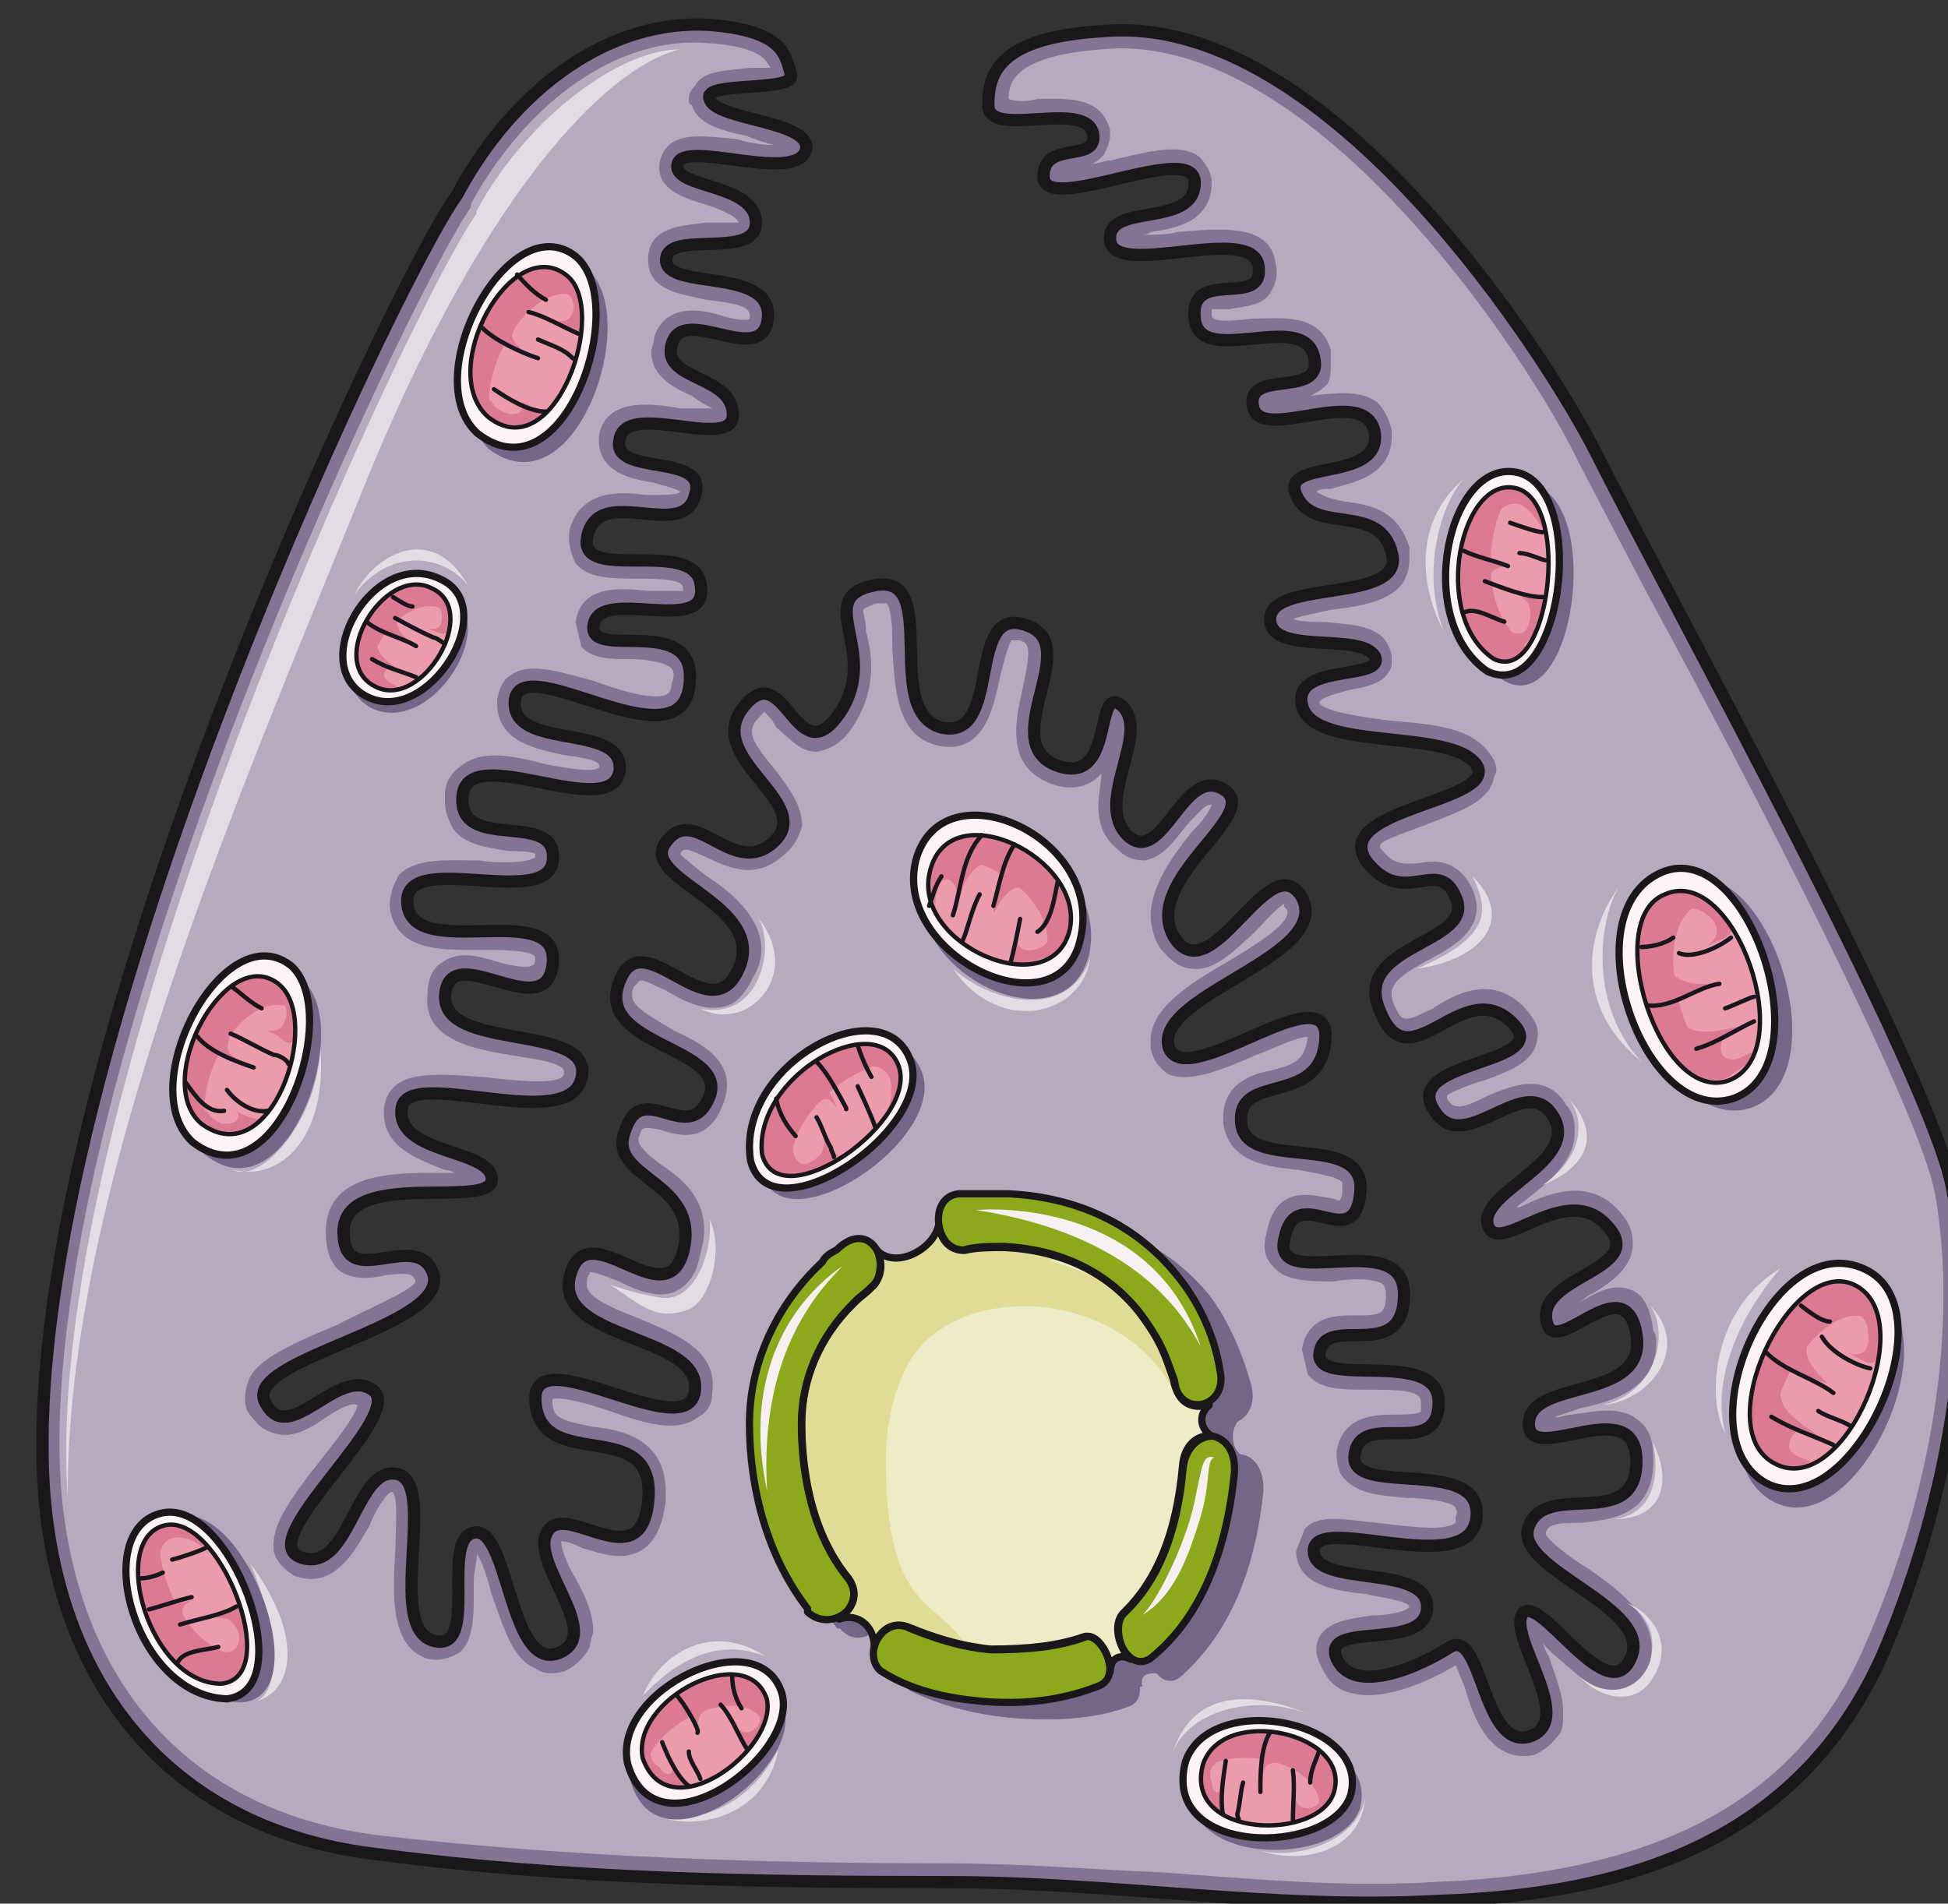 <svg xmlns="http://www.w3.org/2000/svg" version="1.0" viewBox="0 0 215.811 210.935"><rect x="0" y="0" width="215.811" height="210.935" fill="#333333" stroke="none"/><defs><clipPath clipPathUnits="userSpaceOnUse" id="a"><path d="M3.198 1.2h215.55v211.07H3.197z"/></clipPath></defs><path clip-path="url(#a)" d="M163.54 84.709c2.56 4.117-16.11 4.797-12.232 10.633 4.198 5.477 8.035-.72 9.954 4.118 2.279 5.117-11.873 5.117-8.355 12.672 3.238 7.875 9.035-4.117 14.472 1.04 5.156 4.797-11.873 4.117-8.675 9.594 3.238 5.836 9.994-4.118 13.192.68 3.558 5.156-8.355 8.594-7.076 12.352 1.28 3.438 8.675-5.157 13.192 0 4.517 4.797-7.395 5.476-6.756 10.313.64 5.117 8.675-6.196 9.994 1.68 1.28 7.555-11.913 4.837-11.913 9.953 0 4.797 11.913-3.757 11.913 4.118 0 7.915-9.994 2.079-11.913 7.196-1.958 4.837 14.152 8.954 11.234 14.75-2.559 5.517-9.954-7.195-11.873-5.116-1.96 2.398 6.116 11.992.64 13.711-5.157 1.36-5.157-11.992-8.715-9.954-3.198 2.08-10.594 5.477-12.553 1.36-1.919-4.438 9.994-.68 9.994-5.797 0-4.837-12.552-2.079-12.552-6.196 0-4.437 17.39 3.438 18.029-3.758.64-6.876-14.152-2.079-13.512-6.876.64-5.157 9.314.68 9.314-5.836 0-6.156-13.831-1.36-13.192-5.477.64-4.477 9.355 1.36 9.355-6.516 0-7.555-14.831 0-13.232-6.196 1.319-6.516 7.755 2.079 8.395-5.117.64-6.876-12.553-2.079-13.192-7.555-.64-5.837 8.674-1.72 9.314-9.275.64-7.875-15.75 6.196-17.39.68-1.279-5.797 18.03-9.914 14.832-16.43-3.558-6.197-9.994 10.633-14.152 4.437-3.877-6.516 9.954-13.712 5.437-16.47-4.477-2.718-6.756 8.595-10.594 5.157-3.877-3.758 2.559-11.313-.64-14.391-3.237-2.759-.639 9.234-7.435 6.516-6.436-2.759 3.238-13.392-3.198-15.471-6.756-2.399-2.558 12.712-9.314 11.353-6.796-1.719 0-17.15-7.436-15.79-7.075 1.359.64 7.195-3.837 14.071-4.837 7.196-6.117-6.196-10.634-.68-4.837 5.797 8.035 10.634 3.238 15.071-4.517 4.118-8.715-4.437-11.913 0-3.238 4.118 11.273 6.876 8.035 14.072-3.198 7.196-10.633-5.477-13.192 1.36-2.878 7.195 11.913 7.195 9.994 12.711-2.278 5.837-7.435-2.078-9.354 3.758-2.239 5.477 8.355 5.477 6.436 13.392-1.919 7.555-10.633-4.477-12.552 2.718-1.92 7.236 14.471 6.516 13.831 12.713-.64 6.516-18.349-6.197-17.669 1.359.64 7.915 13.192 1.399 12.512 10.633-.64 9.275-9.314 0-11.233 3.798-1.959 3.398 6.436 11.313 1.28 13.352-5.477 2.079-5.477-14.071-9.355-13.352-3.837.68.68 13.352-4.477 11.993-5.477-1.36.64-17.83-4.198-18.509-4.517-.72-5.156 11.313-10.633 9.234-5.117-2.038 11.913-15.75 8.075-18.508-3.878-2.759-9.354 6.516-11.913 1.359-2.598-4.797 19.948-8.235 18.669-14.072-1.64-5.476-9.994 2.08-9.994-4.797 0-7.195 16.43-2.398 16.43-5.836 0-3.398-10.634-2.719-9.994-7.875.64-4.797 18.669 3.078 19.948-3.438 1.32-6.157-15.75-2.719-15.11-9.235.639-6.196 11.272 3.758 11.912-3.438.64-7.195-15.47 0-16.11-6.516-.64-6.196 15.47.68 16.11-4.797.64-5.836-10.634-.72-9.994-7.235.64-6.157 16.43 3.118 17.39-2.719.639-5.516-12.233-2.078-11.594-7.915.96-5.477 18.03 7.236 19.309-1.36 1.279-8.554-11.273-2.757-10.594-6.875.64-4.437 12.872 1.4 11.873-4.437-.64-5.477-13.832 0-12.552-5.477 1.319-5.836 10.633.68 11.912-4.477 1.64-4.797-9.314-2.039-8.355-6.157.64-4.477 12.553 1.36 12.553-2.758 0-4.477-8.035-3.758-6.756-7.875 1.28-4.477 9.954 2.718 10.633-2.758.64-5.837-11.273-3.079-11.273-6.516 0-3.438 9.954 0 9.954-4.118 0-4.477-9.314-3.758-8.674-6.516.64-2.758 12.552 2.039 14.15-1.36 1.28-3.437-9.953-3.437-10.593-5.836-.999-2.078 9.635-.68 8.995-2.758-.64-2.039-.64-4.797-8.995-5.477-10.953-.68-21.587 6.836-28.023 18.869-6.756 9.234-49.25 98.42-45.692 144.073 1.919 22.986 15.75 37.377 37.018 39.775 20.907 2.759 42.134 3.079 63.081 3.079 18.35 0 36.019 3.078 54.367 2.078 20.268-.68 39.896-6.196 49.25-27.463 6.437-15.07 10.594-34.3 7.716-51.089-1.919-12.353-31.86-66.56-39.576-81.99-4.837-9.595-29.302-48.73-54.407-46.652-11.913.68-12.872 4.797-12.872 8.235 0 3.758 10.633-.68 11.593 3.078.64 3.438-5.477.68-5.477 4.797 0 4.477 16.75-4.117 16.75.68 0 5.157-9.994 2.079-9.355 6.516.68 4.117 15.79-2.039 16.43 2.758.64 4.797-7.715 0-7.075 5.837.64 5.476 11.913-1.04 13.192 4.117 1.279 4.797-7.396 1.36-6.756 5.477.64 4.477 12.552-2.719 13.512 3.078.64 5.517-10.634 2.758-8.675 6.876 1.919 4.477 9.314.68 10.594 6.516 1.319 5.476-13.512 2.758-13.512 7.195 0 4.118 9.994 1.4 11.593 4.118 1.279 2.758-9.315.68-8.035 5.517 1.279 5.117 16.39 2.398 19.308 6.516z" fill="#b6abbe" fill-rule="evenodd"/><path clip-path="url(#a)" d="M208.594 183.129c6.436-15.07 10.593-34.3 7.715-51.089-1.919-12.353-31.86-66.56-39.576-81.99-4.837-9.595-29.302-48.73-54.407-46.652-11.913.68-12.872 4.797-12.872 8.235 0 3.758 10.633-.68 11.593 3.078.64 3.438-5.477.68-5.477 4.797 0 4.477 16.75-4.117 16.75.68 0 5.157-9.994 2.079-9.355 6.516.68 4.117 15.79-2.039 16.43 2.758.64 4.797-7.715 0-7.075 5.837.64 5.476 11.913-1.04 13.192 4.117 1.279 4.797-7.396 1.36-6.756 5.477.64 4.477 12.552-2.719 13.512 3.078.64 5.517-10.634 2.758-8.675 6.876 1.919 4.477 9.314.68 10.594 6.516 1.319 5.476-13.512 2.758-13.512 7.195 0 4.118 9.994 1.4 11.593 4.118 1.279 2.758-9.315.68-8.035 5.517 1.279 5.117 16.39 2.398 19.308 6.516 2.558 4.117-16.11 4.797-12.233 10.633 4.198 5.477 8.035-.72 9.954 4.118 2.279 5.117-11.873 5.117-8.355 12.672 3.238 7.875 9.035-4.117 14.472 1.04 5.156 4.797-11.873 4.117-8.675 9.594 3.238 5.836 9.994-4.118 13.192.68 3.558 5.156-8.355 8.594-7.076 12.352 1.28 3.438 8.675-5.157 13.192 0 4.517 4.797-7.395 5.476-6.756 10.313.64 5.117 8.675-6.196 9.994 1.68 1.28 7.555-11.913 4.837-11.913 9.953 0 4.797 11.913-3.757 11.913 4.118 0 7.915-9.994 2.079-11.913 7.196-1.958 4.837 14.152 8.954 11.234 14.75-2.559 5.517-9.954-7.195-11.873-5.116-1.96 2.398 6.116 11.992.64 13.711-5.157 1.36-5.157-11.992-8.715-9.954-3.198 2.08-10.594 5.477-12.553 1.36-1.919-4.438 9.994-.68 9.994-5.797 0-4.837-12.552-2.079-12.552-6.196 0-4.437 17.39 3.438 18.029-3.758.64-6.876-14.152-2.079-13.512-6.876.64-5.157 9.314.68 9.314-5.836 0-6.156-13.831-1.36-13.192-5.477.64-4.477 9.355 1.36 9.355-6.516 0-7.555-14.831 0-13.232-6.196 1.319-6.516 7.755 2.079 8.395-5.117.64-6.876-12.553-2.079-13.192-7.555-.64-5.837 8.674-1.72 9.314-9.275.64-7.875-15.75 6.196-17.39.68-1.279-5.797 18.03-9.914 14.832-16.43-3.558-6.197-9.994 10.633-14.152 4.437-3.877-6.516 9.954-13.712 5.437-16.47-4.477-2.718-6.756 8.595-10.594 5.157-3.877-3.758 2.559-11.313-.64-14.391-3.237-2.759-.639 9.234-7.435 6.516-6.436-2.759 3.238-13.392-3.198-15.471-6.756-2.399-2.558 12.712-9.314 11.353-6.796-1.719 0-17.15-7.436-15.79-7.075 1.359.64 7.195-3.837 14.071-4.837 7.196-6.117-6.196-10.634-.68-4.837 5.797 8.035 10.634 3.238 15.071-4.517 4.118-8.715-4.437-11.913 0-3.238 4.118 11.273 6.876 8.035 14.072-3.198 7.196-10.633-5.477-13.192 1.36-2.878 7.195 11.913 7.195 9.994 12.711-2.278 5.837-7.435-2.078-9.354 3.758-2.239 5.477 8.355 5.477 6.436 13.392-1.919 7.555-10.633-4.477-12.552 2.718-1.92 7.236 14.471 6.516 13.831 12.713-.64 6.516-18.349-6.197-17.669 1.359.64 7.915 13.192 1.399 12.512 10.633-.64 9.275-9.314 0-11.233 3.798-1.959 3.398 6.436 11.313 1.28 13.352-5.477 2.079-5.477-14.071-9.355-13.352-3.837.68.68 13.352-4.477 11.993-5.477-1.36.64-17.83-4.198-18.509-4.517-.72-5.156 11.313-10.633 9.234-5.117-2.038 11.913-15.75 8.075-18.508-3.878-2.759-9.354 6.516-11.913 1.359-2.598-4.797 19.948-8.235 18.669-14.072-1.64-5.476-9.994 2.08-9.994-4.797 0-7.195 16.43-2.398 16.43-5.836 0-3.398-10.634-2.719-9.994-7.875.64-4.797 18.669 3.078 19.948-3.438 1.32-6.157-15.75-2.719-15.11-9.235.639-6.196 11.272 3.758 11.912-3.438.64-7.195-15.47 0-16.11-6.516-.64-6.196 15.47.68 16.11-4.797.64-5.836-10.634-.72-9.994-7.235.64-6.157 16.43 3.118 17.39-2.719.639-5.516-12.233-2.078-11.594-7.915.96-5.477 18.03 7.236 19.309-1.36 1.279-8.554-11.273-2.757-10.594-6.875.64-4.437 12.872 1.4 11.873-4.437-.64-5.477-13.832 0-12.552-5.477 1.319-5.836 10.633.68 11.912-4.477 1.64-4.797-9.314-2.039-8.355-6.157.64-4.477 12.553 1.36 12.553-2.758 0-4.477-8.035-3.758-6.756-7.875 1.28-4.477 9.954 2.718 10.633-2.758.64-5.837-11.273-3.079-11.273-6.516 0-3.438 9.954 0 9.954-4.118 0-4.477-9.314-3.758-8.674-6.516.64-2.758 12.552 2.039 14.15-1.36 1.28-3.437-9.953-3.437-10.593-5.836-.999-2.078 9.635-.68 8.995-2.758-.64-2.039-.64-4.797-8.995-5.477-10.953-.68-21.587 6.836-28.023 18.869-6.756 9.234-49.25 98.42-45.692 144.073 1.919 22.986 15.75 37.377 37.018 39.775 20.907 2.759 42.134 3.079 63.081 3.079 18.35 0 36.019 3.078 54.367 2.078 20.268-.68 39.896-6.196 49.25-27.463zm-49.25 25.385c-10.274.68-20.588-.32-30.582-1.04-7.715-.32-15.75-1-23.786-1-20.307 0-41.854-.679-62.762-3.077-20.587-2.439-33.46-16.15-35.418-38.097C3.278 120.727 45.412 32.54 52.168 22.946v-.36c6.436-11.633 16.43-18.508 26.065-17.829 5.156.36 6.436 1.4 7.115 2.758H83.07c-3.198.36-5.157.36-6.117 2.04-.32.359-.64.719-.64 1.398 0 .32 0 .68.32.68.64 2.039 2.919 2.758 6.117 3.438.64.32 1.919.68 2.918 1-1.32 0-2.918-.32-4.197-.68-3.878-.32-7.396-1-8.355 2.398-.64 3.118 2.558 4.118 4.797 4.797 1.319.36 3.877 1.4 3.877 2.08h-3.557c-2.559.359-6.437.359-6.437 4.117 0 3.437 3.558 3.757 6.437 4.437 3.238.36 4.837.72 4.837 1.719v.36c-.32.36-2.239 0-3.198-.36-2.279-.68-6.117-1.36-7.396 2.398 0 .72-.32 1.04-.32 1.72 0 2.758 2.879 4.117 4.478 4.796.959.72 1.599 1.04 2.278 1.4h-3.558c-3.558-.68-8.355-1.04-8.994 3.078-.32 4.117 3.837 4.797 6.116 5.157.96.32 2.559.68 2.878.999-.32.36-1.599.36-3.877.36-2.559-.36-7.076-.68-8.355 3.757-.32 1.72.32 3.119.64 3.798 1.279 1.72 4.197 1.72 7.075 1.72 1.64 0 4.837 0 4.837.999v.36h-3.878c-3.198-.36-7.395-.68-8.035 3.437l.64 2.759c1.32 1.359 3.238 1.359 5.477 1.359 1.599 0 3.877.32 4.517 1.04.32.319.32.999 0 1.678 0 .72-.32 1.04-.32 1.04-1.28 1.039-5.477-.32-8.355-1.36-3.877-1.04-7.116-2.078-9.034-.68-.64.32-1.28 1-1.6 2.719-.32 4.837 4.518 5.517 7.396 6.196 2.559.32 4.198.68 3.878 1.36-.64.68-3.878 0-5.797-.32-3.877-1.04-7.395-1.72-9.674.32-.96.68-1.599 1.718-1.599 3.078v.72c0 .999.32 2.038.96 3.077 1.279 1.72 3.877 2.04 6.116 2.399.64 0 2.558 0 2.918.32v.36c-.68.679-4.517.679-6.116.36-3.558 0-7.116-.36-9.035 1.678-.32.72-.96 1.72-.96 3.438.64 5.157 6.117 4.797 10.315 4.797 1.918 0 5.116 0 5.796.72v.32c0 .68-.36.68-.36.68-.32.359-2.558 0-3.518-.32-2.238-.68-4.517-1.4-6.436 0-.64.32-1.599 1.359-1.599 3.437-.64 5.117 5.117 6.157 9.315 6.836 1.918.36 5.476.68 5.796 1.72v.359c-.32 1.36-5.796.68-8.994.32-5.157-.32-10.314-1-10.954 3.438v.68c0 3.797 4.198 5.156 6.756 6.195.64 0 .96.32 1.28.32h-2.24c-4.836 0-12.232 0-12.232 6.516 0 1.72.32 3.118 1.28 4.118 1.598 1.399 3.877 1.04 5.476.68 2.878-.32 2.878 0 3.198.719-.32 1-6.116 3.398-8.675 4.797-5.796 2.399-9.314 4.118-9.954 6.516-.36 1-.36 2.399 0 3.078.96 1.36 1.6 2.039 2.879 2.399 1.918.68 3.877-.36 5.796-1.72 1.6-1.039 2.878-1.718 3.518-1.358-.32 1.359-2.558 4.117-4.157 6.156-3.239 4.117-5.157 6.876-5.157 9.274v.68c.32 1.359 1.279 2.079 2.238 2.758 4.518 1.72 6.756-2.758 8.395-5.516.64-1.68 1.919-3.758 2.559-3.758.64.68.32 4.117.32 6.196-.32 5.117-.64 10.953 3.557 12.313 1.6.36 2.879-.32 3.518-.68 1.6-1.36 1.6-4.117 1.6-6.836v-1.04c0-1.039.359-2.398.359-3.077.64 1 1.28 3.078 1.599 4.437 1.28 3.438 2.239 7.196 4.837 8.235.96.68 1.919.68 3.198.36 1.6-.68 2.559-2.079 2.878-2.759 0-.68.36-1.359.36-1.719 0-2.038-1-4.117-1.959-5.836-.64-1-1.599-3.078-1.599-4.118.64 0 1.6.36 2.239.72 2.279.68 4.837 1.679 7.076 0 1.319-1.04 1.958-2.758 2.278-5.157v-1.04c0-5.836-4.837-6.875-8.035-7.195-3.558-.68-4.517-1.04-4.517-2.758v-.32c.96-.36 4.517.68 6.436 1.36 3.838 1.358 7.396 2.398 9.634.679.64-.32 1.64-1.04 1.64-2.759.639-4.797-4.198-6.516-8.076-8.195-4.477-1.719-6.116-2.758-5.796-4.117 0-.72.32-.72.32-1.04.679 0 2.278.68 3.237 1.04 1.92 1 4.518 2.039 6.437 1 1.279-.68 2.238-2.04 2.558-4.118 1.639-5.477-1.919-8.235-4.477-9.914-2.279-1.72-2.599-2.439-2.279-3.118.32-1 .32-1 2.279-.68 1.919.68 5.476 1.72 7.075-3.078 1.6-4.477-2.598-6.516-5.476-7.875-4.198-2.439-5.157-3.118-4.518-4.837.32-.32.64-.68.64-.68.32-.32 1.959.68 2.918 1.04 2.239 1.359 4.478 2.398 6.756 1.718 1.28-.36 2.239-1.719 2.878-3.078.64-1.039.96-2.078.96-3.118 0-3.758-3.518-6.516-6.116-8.235-.96-.68-2.559-2.039-2.879-2.398.32-.68.64-.68 2.879.36 2.278 1.039 5.476 2.758 8.714-.36.96-.68 1.6-2.04 1.92-3.078 0-2.399-1.6-4.438-3.199-6.517-2.598-3.078-2.918-4.117-1.639-5.476.32-.36.64-.68.64-.68.36.32 1 1 1.319 1.72 1.28.999 2.558 2.718 4.477 2.718 1.64-.32 2.918-1 4.198-3.079 2.558-4.117 1.918-7.875 1.279-10.273 0-1.04-.32-2.08-.32-2.399 0 0 .32-.36 1.6-.72h.998c.64.72.64 3.438.64 5.157.32 4.118.32 9.595 5.117 10.634 5.157 1.04 6.116-4.437 6.796-7.555.32-1.36.96-3.758 1.28-4.118h.959c.959.36 1.279.72.32 5.157-.64 3.078-2.24 8.595 2.878 10.633 1.639.68 3.238.68 4.517 0 .64-.36.96-.68 1.28-1.039 0 1.04-.32 2.399-.32 3.438 0 1.719.32 3.438 1.958 4.797.96 1.04 1.919 1.4 3.198 1.4 1.919-.36 3.238-2.08 4.517-3.798 1.92-2.04 2.239-2.399 2.879-2.399-.32 1.04-1.28 2.079-2.239 3.078-1.919 2.399-4.517 5.837-4.517 9.274 0 1.04.32 2.399.96 3.438 1.318 1.72 2.598 2.399 3.557 2.399 2.558.36 4.837-2.079 7.076-4.118.96-1.039 2.558-2.758 3.198-3.078v.32c.36.36.36.36.36.68 0 1.399-3.878 3.797-6.796 5.516-4.158 2.399-8.355 5.117-8.355 8.555v1.04c.32 1.359.96 2.078 1.919 2.758 2.278 1 5.796-.36 9.674-2.079 1.919-.68 4.517-2.039 5.796-2.039-.32 2.719-1.599 3.079-4.197 3.758-1.92.36-5.157 1.36-5.157 5.157v.68c.68 4.477 5.157 4.797 8.395 5.156 1.599.32 4.157.68 4.797 1.36v1.039c0 .68-.32 1-.32 1s-.96-.32-1.28-.32c-1.918-.36-5.796-1.36-6.755 3.757-.64 2.079 0 3.118.64 3.798 1.279 1.719 4.197 1.719 6.755 1.719 1.96-.36 4.518-.36 5.477.32 0 0 .32.36.32 1.04 0 2.398-.64 2.398-3.518 2.398-1.959 0-5.157 0-5.796 3.757l.64 2.759c1.278 1.719 3.837 1.719 6.755 1.719 3.198 0 5.797 0 5.797 1.359v1.04c-.32.359-1.92.359-2.919.359-1.918 0-5.796 0-6.436 4.118 0 1.359.32 2.398.64 2.718 1.639 2.079 4.197 2.079 7.116 2.398 1.918 0 4.797.36 5.436 1.04 0 .36.32.36 0 1.04v.679c-1.279 1.04-5.756.32-8.674 0-3.878-.36-6.437-1.04-8.036.68l-.959 2.398c0 3.758 4.157 4.477 7.715 4.797 1.28.36 4.518.68 4.837 1.4-.32.679-2.918.999-4.197.999-2.559.36-4.837.68-5.797 2.398-.32.72-.64 1.719.32 3.438.64 1.36 1.6 2.399 3.238 2.758 3.838 1.04 9.315-1.719 11.553-3.078.32.68.68 1.68 1 2.399.96 3.398 2.878 8.555 7.715 7.515 1.599-.68 2.239-1.679 2.878-2.398.32-.68.32-1.36.32-2.399 0-2.039-.96-4.117-1.599-6.156-.32-.36-.32-.68-.64-1.36.32.32.64.68.96 1 2.558 2.079 4.837 4.797 7.715 4.118.64 0 1.959-.68 2.918-2.399 1.92-4.797-2.598-8.235-6.436-10.953-1.279-.72-5.157-3.438-4.837-4.118.32-1.04 1.919-1.04 3.878-1.04 3.198-.359 8.035-.679 8.035-6.875 0-2.039-.32-3.438-1.599-4.437-1.959-1.72-4.837-1.04-7.436-.68-.64 0-1.279.32-1.918.32.64-.32 1.918-.68 2.918-1.04 3.198-.68 8.355-2.038 8.355-7.195 0-.32 0-1.04-.32-1.36-.32-2.398-.96-3.797-2.279-4.477-2.238-1-4.157.36-6.076 1.4.64-.36 1.28-1.04 1.6-1.04 2.238-1.36 4.157-2.758 4.476-5.157v-.32c0-1.399-.32-2.398-1.599-3.797-3.518-3.758-8.035-1.72-10.913-.32h-.36c.36-.36 1-.72 1.32-1.04 2.238-1.718 5.116-4.117 5.116-7.195 0-1.04 0-2.079-.96-3.118-2.238-3.758-6.115-2.039-8.674-1-3.238 1.72-3.878 1.36-4.517.32v-.32c.32-.36 2.918-1.399 4.197-1.719 2.879-1.039 5.477-2.078 5.797-4.477.32-1.359-.32-2.398-1.6-3.758-3.557-3.437-7.435-1.359-9.993.32-.96.36-2.559 1.4-3.198 1.04-.36 0-.68-.68-1-1.36-.96-2.078 0-3.078 3.878-5.156 2.558-1.36 6.436-3.438 4.837-7.556-1.639-3.758-4.517-3.398-6.116-3.078-1.6 0-2.599.36-4.198-1.719v-.32c.32-.68 3.878-1.719 5.477-2.398 3.558-1.4 6.436-2.399 7.076-4.837 0-.32.32-.68.32-1 0-.68-.32-1.399-.64-1.719-1.919-3.078-6.436-3.438-10.953-3.797-2.559-.32-7.716-1-8.036-2.04.32-.679 2.24-1.039 3.238-1.358 1.92-.36 3.838-.72 4.478-2.08.32-.319.32-.679.32-1.358 0-.36 0-.68-.32-1.36-.96-2.438-4.158-2.438-7.076-2.758-.96 0-2.878 0-3.518-.36.96-.32 2.878-.68 4.158-.999 3.557-.36 6.756-1.04 8.075-3.118.32-.68.64-1.36.64-2.399v-1.359c-1.32-4.477-4.838-4.797-7.436-5.157-1.6-.32-2.239-.68-2.878-1.039.32-.32.959-.32 1.599-.32 2.278-.68 6.756-1.359 6.756-5.836v-.68c-.32-1.36-.96-2.398-1.6-3.078-1.918-1.4-4.517-1.04-7.395-.72.64-.32 1.28-.68 1.919-1.359.32-.68.32-1.359.32-2.039v-1.718c-1.28-4.118-5.477-3.438-8.675-3.438-2.918.36-4.517.36-4.517-.36v-.68h1.958c1.6-.32 3.518-.32 4.478-1.719.64-1 .96-2.038.64-3.398-.64-4.477-6.117-3.797-10.914-3.438-1 .32-2.918.32-4.197.32.32 0 .959 0 1.279-.32 2.598-.36 6.756-1.039 6.756-5.516 0-1-.64-2.039-1.28-2.719-1.918-1.719-5.796-.68-9.994.32-.64 0-1.279.36-1.918.36.64-.36.96-.68 1.279-1.04.32-.679.64-1.359.64-2.038v-.68c-.96-3.797-4.798-3.438-8.036-3.438-.96.32-2.558.32-3.198 0 0-2.078.96-4.797 10.594-5.516 23.506-2.04 47.651 35.338 52.488 45.652l7.715 14.751c11.593 21.267 30.222 57.285 31.861 66.52 2.559 14.75-.32 32.94-7.715 49.77-7.116 16.79-22.227 25.344-47.332 26.384z" fill="#827492" fill-rule="evenodd"/><path d="M7.515 166.02C4.277 121.086 46.052 32.94 52.808 23.665v-.32c5.796-10.634 16.07-17.87 22.466-17.87-8.315 2.08-22.146 16.47-35.338 49.41C26.784 87.468 7.196 132.08 7.516 166.02zm155.626-68.919c1.6 3.438 2.559 6.516-6.156 10.234 7.116-1 10.953-5.437 6.156-10.234zm10.634 24.625c1.919 2.399 1.599 6.516-2.879 9.594 5.757-2.398 6.077-6.156 2.879-9.594zm9.035 22.946c1.918 2.439 1.278 9.315-5.198 11.034 5.517-.68 9.674-6.516 5.197-11.034zm-4.158 23.666c3.837-.32 5.436-3.718 4.477-8.475 1.919 3.758 1.599 8.475-4.477 8.475zM83.75 101.419c2.238 2.438.959 11.752-6.157 10.353 5.477 2.759 11.593-4.117 6.156-10.353zm-5.118 33.739c.32 3.438-1.639 9.594-5.836 8.555-2.279-.32-5.197-1.36-5.197-1.36 3.598 2.4 5.197 4.078 8.755 2.72 2.278-1 3.877-6.477 2.278-9.915zm96.422 50.689c2.918 2.359 6.476 1.68 7.755-1.719.96-3.757-.96-5.476-2.558-6.516 3.837 1.72 4.797 5.477 2.878 8.235-1.599 3.039-5.477 2.719-8.075 0zm22.226-45.332c-4.837 5.556-7.715 12.792-6.116 18.309-1.959-3.078-1.959-13.472 6.116-18.31zm-15.43-22.866c-5.757-6.157-4.797-15.47-2.559-19.269-2.878 3.798-5.756 12.393 2.559 19.269zm-19.668-64.601c-2.559 2.758-4.797 10.354-2.239 16.87-2.239-4.118-3.838-11.673 2.239-16.87z" fill="#e2dde4" fill-rule="evenodd"/><path d="M51.849 64.84c-3.198-3.797-8.995-3.797-12.553 1 1.959-4.117 8.395-8.235 12.553-1zm32.86 118.649c-4.478-1.72-8.995-.36-13.512 4.437 1.959-4.797 7.755-8.235 13.512-4.437zm45.252 10.593c1.959-4.757 9.395-6.436 15.191-4.077-4.837-2.039-12.592-3.758-15.19 4.077zm21.267 5.118c-.64 4.517-7.075 6.915-11.593 5.876 5.157 1.719 11.274-.32 11.593-5.877zm-65-5.357c-3.838 7.515-10.914 8.514-14.152 6.835 2.919 2.359 12.553 1.68 14.152-6.835zm-58.525-20.628c2.918 6.516 3.918 15.11 0 15.43 4.877-.679 6.156-7.195 0-15.43zm7.756-57.405c0 7.955-6.437 15.51-9.675 13.791 5.157 1.4 10.634-3.437 9.675-13.791zm70.117-8.475c4.237 3.758 12.632 5.836 15.19-1.04-.959 6.197-9.993 8.555-15.19 1.04z" fill="#e2dde4" fill-rule="evenodd"/><path d="M84.429 129.961c2.238 8.555 20.827-3.797 17.63-11.353-3.199-7.915-19.27.36-17.63 11.353zm-57.685 58.685c8.635-.68.32-22.627-7.036-20.548-7.675 2.039-2.878 20.228 7.036 20.548zM166.699 75.474c7.715 4.118 10.913-19.628 3.238-21.667-7.396-2.438-11.913 16.15-3.238 21.667zM65.08 29.862c6.117 5.157-1.279 27.103-10.913 19.908-6.796-6.516 3.518-25.745 10.914-19.908zm-31.54 78.832c5.756 4.797-1.6 26.704-10.914 19.188-6.756-6.156 3.518-25.024 10.914-19.188zm53.327 80.631c1.92 6.836-13.751 18.509-16.95 8.235-1.918-8.595 14.392-16.51 16.95-8.235zm63.802 11.034c-2.279 6.835-21.347 6.516-18.43-3.798 2.92-7.915 20.668-4.477 18.43 3.798zM186.047 97.7c-10.593 4.478-1.919 28.424 8.035 25.026 9.914-3.758 1.6-29.143-8.035-25.025zm21.227 44.974c-10.273-4.798-20.227 18.508-10.913 23.665 9.314 5.117 20.508-19.188 10.913-23.665zm-86.587-37.018c2.239-11.313-15.71-18.869-18.27-8.555-2.917 10.634 15.711 19.508 18.27 8.555zM49.29 65.52c-7.395-3.438-14.79 9.594-8.035 12.992 6.756 3.079 14.751-9.914 8.035-12.992zm65.64 68.958zm19.588 30.182c-.959 7.556-2.918 12.713-6.436 15.79-2.238 1.72 0 7.196 2.559 5.477 5.157-4.437 8.355-11.313 9.314-20.587.32-5.477-5.437-5.477-5.437-.68zm-24.425-24.345h4.518c6.396.36 11.553 2.758 15.07 6.876 2.279 3.758 2.919 4.797 3.558 7.875.64 4.477 6.396 3.078 5.437-1.36-.96-3.797-2.878-7.914-4.797-10.313-4.517-5.477-11.273-8.555-18.949-8.915-1.958-.36-3.558-.36-5.476 0-3.518.36-2.559 6.517.64 5.837zm-14.111 0c-.68.68-1.32 1.04-1.64 1.36-5.116 5.156-7.715 11.312-7.715 18.188 0 7.196 1.64 14.751 6.117 20.588h.32c2.238 2.758 6.436-.68 4.197-3.438-4.517-5.837-5.157-13.032-5.157-17.15 0-5.157 2.239-9.954 6.116-13.712.32-.36.96-1.039 1.6-1.359 2.558-2.078.32-8.235-3.838-4.477zm27.623 43.214c-2.918 1.04-6.436 1.399-10.633 1.04-3.518-.36-6.397-1.04-8.995-2.4-3.198-1.359-5.117 3.439-3.198 5.157 3.518 1.72 7.395 2.719 11.873 3.079 4.837.32 8.994 0 12.552-1.36 2.559-1.039 0-6.516-1.599-5.516z" fill="#746687" fill-rule="evenodd"/><path d="M128.162 180.41c3.518-3.117 5.477-8.234 6.436-15.79 0-2.398 1.6-3.757 2.879-3.438-.96-.68-1.28-2.398-.32-3.757-1.6.68-3.518 0-3.838-2.399-.64-3.078-1.279-4.117-3.558-7.875-3.557-4.118-8.674-6.516-15.15-6.876h-4.478c-1.639.36-2.598-1-2.918-2.399-.64 2.399-4.837 4.478-6.756 2.759.64 1.359.64 3.078-.64 4.117-.64.36-1.279 1.04-1.599 1.36-3.877 3.797-6.156 8.594-6.156 13.711 0 4.118.68 11.313 5.157 17.15 1.32 1.719.32 3.438-.96 4.117 1.96-.36 4.198.68 3.878 3.398.32-1.679 1.92-3.078 3.878-2.398 2.558 1.399 5.477 2.078 8.995 2.398 4.197.36 7.755 0 10.633-1 .96-.679 2.559 1.72 2.559 3.399h.36c-.36-1.36.639-1.68 2.238-1.36-1.6-1.039-2.239-3.757-.64-5.116z" fill="#746687" fill-rule="evenodd"/><path clip-path="url(#a)" d="M163.58 84.749c2.56 4.117-16.11 4.797-12.232 10.633 4.198 5.477 8.035-.72 9.954 4.118 2.279 5.117-11.873 5.117-8.355 12.672 3.238 7.875 9.035-4.117 14.472 1.04 5.156 4.796-11.873 4.117-8.675 9.594 3.238 5.836 9.994-4.118 13.192.68 3.558 5.156-8.355 8.594-7.076 12.352 1.28 3.438 8.675-5.157 13.192 0 4.517 4.797-7.395 5.476-6.756 10.313.64 5.117 8.675-6.196 9.994 1.68 1.28 7.555-11.913 4.836-11.913 9.953 0 4.797 11.913-3.757 11.913 4.118 0 7.915-9.994 2.079-11.913 7.196-1.958 4.837 14.152 8.954 11.234 14.75-2.559 5.517-9.954-7.195-11.873-5.116-1.96 2.398 6.116 11.992.64 13.711-5.158 1.36-5.158-11.992-8.715-9.954-3.198 2.08-10.594 5.477-12.553 1.36-1.919-4.438 9.994-.68 9.994-5.797 0-4.837-12.552-2.079-12.552-6.196 0-4.437 17.39 3.438 18.029-3.758.64-6.876-14.152-2.079-13.512-6.876.64-5.157 9.314.68 9.314-5.836 0-6.156-13.831-1.36-13.192-5.477.64-4.477 9.355 1.36 9.355-6.516 0-7.555-14.831 0-13.232-6.196 1.319-6.516 7.755 2.079 8.395-5.117.64-6.876-12.553-2.079-13.192-7.555-.64-5.837 8.674-1.72 9.314-9.275.64-7.875-15.75 6.196-17.39.68-1.279-5.797 18.03-9.914 14.832-16.43-3.558-6.197-9.994 10.633-14.152 4.437-3.878-6.516 9.954-13.712 5.437-16.47-4.477-2.718-6.756 8.595-10.594 5.157-3.877-3.758 2.559-11.313-.64-14.391-3.237-2.759-.639 9.234-7.435 6.516-6.436-2.759 3.238-13.392-3.198-15.471-6.756-2.399-2.558 12.712-9.314 11.353-6.796-1.719 0-17.15-7.436-15.79-7.075 1.359.64 7.195-3.837 14.071-4.837 7.196-6.117-6.196-10.634-.68-4.837 5.797 8.035 10.634 3.238 15.071-4.517 4.118-8.715-4.437-11.913 0-3.238 4.118 11.273 6.876 8.035 14.072-3.198 7.196-10.633-5.477-13.192 1.36-2.878 7.195 11.913 7.195 9.994 12.711-2.278 5.837-7.435-2.078-9.354 3.758-2.239 5.477 8.355 5.477 6.436 13.392-1.919 7.555-10.633-4.477-12.552 2.718-1.92 7.236 14.47 6.516 13.831 12.713-.64 6.516-18.349-6.197-17.669 1.359.64 7.915 13.192 1.399 12.512 10.633-.64 9.275-9.314 0-11.233 3.798-1.959 3.398 6.436 11.313 1.28 13.352-5.477 2.079-5.477-14.071-9.355-13.352-3.838.68.68 13.352-4.477 11.993-5.477-1.36.64-17.83-4.198-18.509-4.517-.72-5.156 11.313-10.633 9.234-5.117-2.038 11.913-15.75 8.075-18.508-3.878-2.759-9.354 6.516-11.913 1.359-2.598-4.797 19.948-8.235 18.669-14.072-1.64-5.476-9.994 2.08-9.994-4.797 0-7.195 16.43-2.398 16.43-5.836 0-3.398-10.634-2.719-9.994-7.875.64-4.798 18.669 3.078 19.948-3.438 1.32-6.157-15.75-2.719-15.11-9.235.639-6.196 11.272 3.758 11.912-3.438.64-7.195-15.47 0-16.11-6.516-.64-6.196 15.47.68 16.11-4.797.64-5.836-10.634-.72-9.994-7.235.64-6.157 16.43 3.118 17.39-2.719.639-5.516-12.233-2.079-11.594-7.915.96-5.477 18.03 7.236 19.309-1.36 1.279-8.554-11.273-2.757-10.594-6.875.64-4.437 12.872 1.4 11.873-4.437-.64-5.477-13.832 0-12.552-5.477 1.319-5.836 10.633.68 11.912-4.477 1.64-4.797-9.314-2.039-8.355-6.157.64-4.477 12.553 1.36 12.553-2.758 0-4.477-8.035-3.758-6.756-7.875 1.28-4.477 9.954 2.718 10.633-2.758.64-5.837-11.273-3.079-11.273-6.516 0-3.438 9.954 0 9.954-4.118 0-4.477-9.314-3.758-8.674-6.516.64-2.758 12.552 2.039 14.15-1.36 1.28-3.437-9.953-3.437-10.593-5.836-1-2.078 9.635-.68 8.995-2.758-.64-2.039-.64-4.797-8.995-5.477-10.953-.68-21.587 6.836-28.023 18.869C43.853 30.86 1.36 120.047 4.917 165.7c1.919 22.986 15.75 37.377 37.018 39.775 20.907 2.759 42.134 3.079 63.081 3.079 18.35 0 36.019 3.078 54.367 2.078 20.268-.68 39.896-6.196 49.25-27.463 6.437-15.07 10.594-34.3 7.716-51.09-1.919-12.352-31.86-66.559-39.576-81.99-4.837-9.594-29.302-48.73-54.407-46.651-11.913.68-12.872 4.797-12.872 8.235 0 3.758 10.633-.68 11.593 3.078.64 3.438-5.477.68-5.477 4.797 0 4.477 16.75-4.117 16.75.68 0 5.157-9.994 2.078-9.355 6.516.68 4.117 15.79-2.039 16.43 2.758.64 4.797-7.715 0-7.075 5.837.64 5.476 11.913-1.04 13.192 4.117 1.279 4.797-7.396 1.36-6.756 5.477.64 4.477 12.552-2.719 13.512 3.078.64 5.517-10.634 2.758-8.675 6.876 1.919 4.477 9.314.68 10.594 6.516 1.319 5.476-13.512 2.758-13.512 7.195 0 4.118 9.994 1.4 11.593 4.118 1.279 2.758-9.315.68-8.035 5.517 1.279 5.116 16.39 2.398 19.308 6.516" fill="none" stroke="#1a171b" stroke-width="1.359" stroke-linecap="round" stroke-linejoin="round"/><path d="M111.692 132.28zm19.309 30.222c-.68 7.515-2.919 12.672-6.436 16.11-1.96 1.719.32 6.876 2.878 5.157 5.157-4.118 8.355-10.994 9.314-20.588.32-5.157-5.437-5.477-5.756-.68zm-24.146-24.026c1.28-.36 2.878-.36 4.198-.36h.32c6.116.36 11.233 2.759 14.79 7.236 2.559 3.398 2.879 4.797 3.838 7.515.68 4.478 6.117 3.118 5.157-.999-.64-4.118-2.558-7.915-4.837-10.634-4.477-5.516-10.913-8.594-18.629-8.954h-5.476c-3.558.36-2.559 6.556.64 6.196zm-14.151 0c-.64.36-1.28.68-1.6 1.36-5.156 4.796-8.074 11.312-8.074 17.868 0 7.196 1.958 14.751 6.436 20.548v.36c2.598 2.398 6.756-.68 4.517-3.758-4.517-5.517-5.157-13.032-5.157-17.15 0-4.837 1.959-9.634 5.797-13.391.64-.68 1.279-1.04 1.918-1.72 2.599-2.078 0-7.875-3.837-4.117zm27.343 42.894c-2.878 1-6.116 1.36-10.314 1.36-3.517-.36-6.436-1.36-8.994-2.4-3.198-1.358-5.157 3.079-3.198 4.798 3.198 2.079 7.076 3.078 11.873 3.438 4.837.32 8.714-.36 12.232-1.72 2.919-1.039.32-6.156-1.599-5.476z" fill="#8ba91b" fill-rule="evenodd"/><path d="M124.604 178.692c3.558-3.398 5.837-8.555 6.477-16.11.32-2.4 1.918-3.438 3.198-3.438-1.28-.68-1.6-2.399-.32-3.438h-.32c-1.28.36-3.198 0-3.518-2.719-1-2.758-1.32-4.117-3.878-7.555-3.557-4.477-8.714-6.876-14.87-7.196h-.32c-1.28 0-2.879 0-4.198.32-1.599 0-2.558-1.04-2.878-2.758-.64 2.758-4.837 4.837-6.796 2.758.64 1.36.32 3.438-.64 4.118-.64.68-1.279 1.039-1.918 1.718-3.878 3.758-5.837 8.595-5.837 13.392 0 4.118.68 11.673 5.197 17.15 1.28 1.719.32 3.438-1 4.477 1.96-.72 3.878.68 3.878 3.078.32-1.399 1.96-3.078 3.878-2.078 2.598 1.039 5.477 2.078 9.034 2.398 4.198 0 7.436-.32 10.314-1.359 1.32-.68 2.918 1.719 2.918 3.758 0-1.36.96-2.039 2.24-1.36-1.28-1.039-1.92-4.117-.64-5.156z" fill="#eeebc7" fill-rule="evenodd"/><path d="M111.053 138.196c-1.28 0-2.879 0-4.198.36-1.599 0-2.558-1.04-2.878-2.758-.64 2.758-4.837 4.797-6.796 2.758.64 1.36.32 3.438-.64 4.118-.64.68-1.279 1.039-1.918 1.718-3.878 3.758-5.837 8.555-5.837 13.352 0 4.118.68 11.633 5.197 17.11 1.28 1.719.32 3.438-1 4.477 1.96-.68 3.878.68 3.878 3.078.32-1.359 1.96-3.078 3.878-2.078 2.239 1.04 5.477 2.078 9.034 2.398-.959-.68-1.958-1-2.918-.68-3.198-4.796-8.714-3.757-8.714-20.187 0-16.79 14.51-22.267 19.348-22.267-1.919-.68-3.838-1.039-6.117-1.399h-.32z" fill="#e0db95" fill-rule="evenodd"/><path d="M63.801 28.423c6.117 5.157-1.279 27.103-10.913 19.588-6.796-6.196 3.518-25.425 10.913-19.588z" fill="#fdf5f5" fill-rule="evenodd"/><path d="M62.762 30.502c4.837 3.757-1.28 21.506-8.675 15.71-5.836-5.117 2.559-20.508 8.675-15.71z" fill="#eb9bab" fill-rule="evenodd"/><path d="M64.081 32.94c0-1.04-.64-2.079-1.28-2.399-6.115-4.837-14.55 10.634-8.714 15.79 0 0 .32 0 .32.32-1.599-6.156 4.837-16.11 9.674-13.711z" fill="#dd7a93" fill-rule="evenodd"/><path d="M57.685 35.299c-.32.68-.96 1.359-.96 2.038.32.68.64 1 .96 1.32-.32 0-.64 0-.96-.32-.959 0-1.279-.32-1.598-1.36zm5.117-2.799c.64.36.96 1.4.64 2.079-.32 1.04-.96 1.04-1.92 1.04.32 0 .96.36 1.28.679.32 0 .96.68 1.28.36.319 0 .319-1.4.319-1.72 0-.679-.32-1.039-.32-1.718 0-.36 0-.72-.32-.72zm-5.117 11.993c.32.36.32.72 0 1.04 0 .36-.96.36-1.28.36-.959-.36-1.598-.68-1.918-1.4-.32 0-.32-.36-.32-.72-.32.72-.32 1.76.32 2.479.32.36 1.28.72 1.919.72 1.279.32 3.198 0 3.837-1.76-.32.32-.64 0-.959 0z" fill="#dd7a93" fill-rule="evenodd"/><path d="M32.26 107.015c5.757 5.157-1.599 26.704-10.913 19.548-6.756-6.196 3.518-25.384 10.913-19.548z" fill="#fdf5f5" fill-rule="evenodd"/><path d="M30.941 109.094c4.837 4.117-.96 21.187-8.674 15.39-5.517-4.797 2.878-20.187 8.674-15.39z" fill="#eb9bab" fill-rule="evenodd"/><path d="M32.58 111.812c-.32-1.359-.64-2.039-1.599-2.718-5.796-4.797-14.231 10.553-8.714 15.31.32.36.64.36.64.68-1.6-6.116 4.516-15.99 9.673-13.272z" fill="#dd7a93" fill-rule="evenodd"/><path d="M25.864 114.21c-.32.36-.64 1.04-.64 1.72 0 .68.32 1 .96 1.319-.32 0-.64 0-.96-.32-.999 0-1.318-.32-1.678-1zm5.357-3.117c.64.36.64 1.399.32 2.078-.32 1.04-.96 1.04-1.919 1.04.64.36.96.36 1.28.68.32.36.959.679 1.278.679.64-.32.32-1.719.32-2.039 0-.68 0-1.04-.32-1.719 0-.36.32-.36 0-.72zm-5.037 12.072c.32.32.32.68 0 1-.32.36-1 .36-1.639.36-.64-.36-1.28-.68-1.599-1.36-.32 0-.32-.36-.32-.72-.36.72-.36 1.72.32 2.08.32.68 1.28 1.039 1.6 1.039 1.638.32 3.237 0 4.197-1.72-.32.32-.64 0-.96 0z" fill="#dd7a93" fill-rule="evenodd"/><path d="M86.627 187.646c1.92 6.836-13.871 18.51-17.07 7.876-1.958-8.236 14.512-16.15 17.07-7.876z" fill="#fdf5f5" fill-rule="evenodd"/><path d="M84.949 188.246c1.279 5.517-10.874 14.79-13.752 6.556-1.28-6.556 11.513-13.112 13.752-6.556z" fill="#eb9bab" fill-rule="evenodd"/><path d="M84.709 191.004c.32-1.04.64-1.719.32-2.758-2.24-6.556-15.111 0-13.792 6.516.32.36.32.36.32.68 1.599-5.157 10.913-8.915 13.152-4.438z" fill="#dd7a93" fill-rule="evenodd"/><path d="M78.872 189.285c-.64 0-.96.36-1.279.72-.32.72-.32 1.439-.32 1.759-.32-.32-.32-.68-.64-1.04s-.32-.72-.32-1.439zm5.197.64c.32.72 0 1.439-.64 1.799-.64.36-1.279.36-1.918-.36.32.36.64.72.64 1.44.319 0 .319.719.639 1.039.64 0 .96-1.04 1.279-1.4.32-.36.32-1.079.64-1.439v-.72zm-9.434 5.876c0 .36-.32.68-.32.68-.64.36-.96-.32-1.28-.68-.639-.32-.959-1-.959-1.679 0-.32.32-.32.32-.68-.64.36-.96 1.04-.96 1.72 0 .64.64 1 .96 1.679.96.68 2.559 1.319 3.518 1-.32 0-.32-.32-.64-.68z" fill="#dd7a93" fill-rule="evenodd"/><path d="M149.63 198.92c-2.24 6.835-21.188 6.835-18.27-3.798 2.879-7.915 20.508-4.478 18.27 3.797z" fill="#fdf5f5" fill-rule="evenodd"/><path d="M147.79 198.56c-1.599 5.516-16.79 5.197-14.51-3.078 2.238-6.596 16.43-3.478 14.51 3.078z" fill="#eb9bab" fill-rule="evenodd"/><path d="M146.191 200.638c.96-.68 1.6-1.359 1.6-2.038 1.918-6.596-12.193-9.714-14.432-3.118 0 .32 0 .32-.36.68 4.198-3.119 13.832-.68 13.192 4.476z" fill="#dd7a93" fill-rule="evenodd"/><path d="M142.594 195.482c-.64 0-1.28-.36-1.96 0-.319 0-.639.68-.639.999-.36-.32 0-.68 0-1-.36-.68 0-1.039.32-1.399zm3.597 3.838c0 .679-.68 1.039-1.319 1.039-1 0-1.359-.68-1.359-1.4 0 .36 0 1.04-.32 1.4 0 .36-.36 1.039 0 1.399.32.32 1.32-.36 1.68-.36.639-.36.999-.68 1.318-.68 0-.36.32-.36.32-.36zm-10.633-1.08c-.32.36-.64.36-.64.36-.64 0-.64-.68-.64-1.04-.32-.68-.32-1.719.32-2.038 0-.36.32-.36.32-.36-.64-.36-1.279 0-1.599.68a2.369 2.369 0 0 0 0 2.078c0 1.04.96 2.718 2.239 2.718-.32 0 0-.32 0-.68z" fill="#dd7a93" fill-rule="evenodd"/><path d="M184.088 96.661c-10.313 4.478-1.918 28.423 8.036 25.025 9.954-3.757 1.599-29.142-8.036-25.025z" fill="#fdf5f5" fill-rule="evenodd"/><path d="M184.448 99.1c-7.076 2.758-.64 23.346 7.076 20.627 7.995-3.118.64-24.065-7.076-20.627z" fill="#eb9bab" fill-rule="evenodd"/><path d="M188.326 100.14c.32 0 .64-.36.96-.36-1.6-1-3.199-1.72-4.798-.68-7.115 2.758-1.319 21.907 6.396 20.547-5.117-4.117-8.035-17.11-2.558-19.508z" fill="#dd7a93" fill-rule="evenodd"/><path d="M188.606 99.42c1 .72 1.959 1.399 2.598 2.438 1.6 2.079-.64 2.079-2.279 3.078 1.64-.999 1.64-2.398.36-3.438-1.639-1.359-2.278-.68-3.917-.32zm-3.878 6.156c0 3.478 2.558 3.478 5.117 3.478-.96.32-1.919 1.04-2.878 1.36-.96.359-1.6.359-2.239.359-.96.32-1.599-.36-2.239 0zm.999 6.156c.64 4.198 5.797 2.119 8.036 1.76-.64.679-2.24.679-2.879 1.718-.32.36-.32 1.4 0 1.76.96 1.038 2.239 0 3.198-.36-.32 1.398-1.279 1.758-2.238 2.438-.64.68-1.6.68-2.599.36-.96-.36-1.599-1.4-2.238-2.08-.64-1.398-.96-3.837-2.279-4.197z" fill="#dd7a93" fill-rule="evenodd"/><path d="M206.595 140.635c-10.274-4.837-20.268 18.549-10.914 23.705 9.315 4.797 20.548-19.228 10.914-23.705z" fill="#fdf5f5" fill-rule="evenodd"/><path d="M205.316 142.314c-7.076-3.078-16.11 16.11-8.675 19.868 7.715 4.077 16.39-16.43 8.675-19.868z" fill="#eb9bab" fill-rule="evenodd"/><path d="M207.274 146.111c.32.36.64.36.96.68-.32-2.039-1.28-3.758-2.878-4.437-6.796-3.118-15.511 14.71-9.355 19.508-.96-6.836 5.797-18.15 11.273-15.75z" fill="#dd7a93" fill-rule="evenodd"/><path d="M207.914 145.712c.32 1.399.32 2.758.32 3.797-.32 2.759-1.959 1.04-3.598.36 1.639.68 2.638-.36 2.319-2.079 0-2.078-1.32-2.078-2.319-3.118zm-6.716 1.758c-2.319 2.44-.36 4.158 1.28 5.837-.96-.32-1.96-.68-2.919-1-.68-.36-1.32-.679-1.999-1.398-.64-.32-.96-1.36-1.319-1.72zm-3.238 5.197c-2.558 3.438 2.598 5.477 4.517 7.196-.96 0-2.238-1.36-3.198-1.36-.68.32-1 1-1 1.36-.319 1.36 1.32 1.68 2.28 2.039-1.28 1-1.96.68-3.239.32-.959-.32-1.599-.68-1.918-2.04-.68-.679-.32-2.038-.32-3.077.32-1 1.919-3.038 1.279-4.438z" fill="#dd7a93" fill-rule="evenodd"/><path d="M119.727 103.897c2.559-11.273-15.39-19.188-18.268-8.555-2.599 10.634 16.03 19.508 18.268 8.555z" fill="#fdf5f5" fill-rule="evenodd"/><path d="M118.528 102.938c1.6-7.876-13.232-15.111-15.47-6.516-2.28 8.235 13.551 15.07 15.47 6.516z" fill="#eb9bab" fill-rule="evenodd"/><path d="M115.93 105.616c0 .32-.32.68-.32 1 1.32-.68 2.598-1.68 2.918-3.758 1.6-7.556-12.592-14.791-15.19-7.196 4.876-2.079 13.91 3.758 12.592 9.954z" fill="#dd7a93" fill-rule="evenodd"/><path d="M116.21 105.936c-.96.32-1.92.68-2.919 1-1.958 0-.64-2.04-.64-3.759-.32 1.72.64 2.399 1.96 2.04 1.599-.32 1.599-1.36 2.238-2.76zm-1.92-6.796c-1.918-2.039-3.237.36-4.237 2.039 0-1 .36-2.04.68-3.078 0-1 .32-1.72.64-2.399.32-.68.999-1 1.319-1.719zm-3.837-3.078c-2.918-1.72-4.237 3.398-5.197 5.756 0-1 .96-2.358.64-3.398 0-.32-.64-.999-.96-.999-.999 0-1.319 1.679-1.319 2.718-.68-1.04-.68-2.038-.68-3.398.36-1.039.68-1.719 1.32-2.398.68-.36 1.639-.36 2.278-.36 1 .36 2.639 1.4 3.598.72z" fill="#dd7a93" fill-rule="evenodd"/><path d="M48.69 64.121c-7.395-3.478-14.83 9.634-8.035 13.072 6.756 3.438 15.111-9.994 8.035-13.072z" fill="#fdf5f5" fill-rule="evenodd"/><path d="M47.691 65.12c-5.157-2.398-11.593 8.236-6.116 10.954 5.157 2.718 11.873-8.555 6.116-10.953z" fill="#eb9bab" fill-rule="evenodd"/><path d="M49.29 67.56c.32 0 .32 0 .64.319-.32-1.36-.96-2.359-2.239-2.718-4.837-2.04-11.273 7.475-6.756 10.513-.64-3.718 4.198-10.154 8.355-8.115z" fill="#dd7a93" fill-rule="evenodd"/><path d="M49.61 67.2c.32.679.32 1.358.32 2.078-.32 1.679-1.6.68-2.559.32 1.28.36 1.6-.32 1.6-1.36 0-1.039-.96-1.359-1.6-2.078zm-4.877.639c-1.6 1.08-.32 2.478.96 3.518-.96-.32-1.6-.68-2.24-.68-.639-.36-.959-.72-1.279-1.08-.64-.319-.64-.679-.959-1.039zm-2.519 2.718c-1.599 1.76 1.96 3.518 3.238 4.557-.64-.36-1.599-1.039-2.238-1.039-.32 0-.68.32-.68.68 0 .68 1 1.04 1.64 1.399-.96.32-1.64.32-2.28 0-.639-.36-1.279-.72-1.598-1.4-.36-.36 0-1.039 0-1.758.32-.68 1.279-1.72.959-2.439z" fill="#dd7a93" fill-rule="evenodd"/><path d="M83.15 128.602c2.238 8.875 20.827-3.758 17.629-11.313-3.198-7.875-19.268.68-17.63 11.313z" fill="#fdf5f5" fill-rule="evenodd"/><path d="M84.429 127.922c1.919 7.236 17.63-3.757 15.07-9.953-2.558-6.237-16.07 1.359-15.07 9.953z" fill="#eb9bab" fill-rule="evenodd"/><path d="M87.627 129.961c-.64-6.516 7.076-12.312 11.873-12.312-2.879-5.517-16.07 1.679-15.071 10.273.32 1.68 1.919 2.359 3.518 2.359 0-.32-.32-.32-.32-.32z" fill="#dd7a93" fill-rule="evenodd"/><path d="M91.744 120.767c.32.68.64 1 .96 1.999-.64-1-1.28-1.32-1.959-.64-.32 0-.64.32-.64.96 0-.96-.68-1.32-.68-2.32zm3.918-2.439c.64-.32 2.239-.32 2.878 1.04.32 1 .32 2.718-.32 3.717.96-.68 1.6-2.358 1.6-3.717.32-.68 0-1.04-.32-1.72-.64-1.039-1.28-1.039-2.239-1.039zm-7.715 8.155c-.32 1.4.32 2.799 1.599 2.439.68-.32 1.639-1.04 1.639-1.72.32-.719 0-1.398 0-2.118.32.72.32 1.08.64 1.4 0 .719.639.719.639 1.398 0 0 .64 0 .32.36s-.64.68-.96.68c-.64.36-1.279.36-1.918.72-.68.32-1.64.32-1.96.32-.959 0-1.279-.32-1.958-1.04z" fill="#dd7a93" fill-rule="evenodd"/><path d="M25.145 188.246c8.315-1 .32-22.626-7.396-20.548-7.715 2.04-2.878 20.228 7.396 20.548z" fill="#fdf5f5" fill-rule="evenodd"/><path d="M24.505 186.567c7.036-.68-.32-19.268-6.396-17.51-6.076 1.72-1.599 17.51 6.396 17.51z" fill="#eb9bab" fill-rule="evenodd"/><path d="M27.144 183.529c-6.117 0-10.314-9.235-9.355-14.392-5.516 2.08-.96 17.43 6.796 17.43 1.919 0 2.559-1.36 2.878-3.038h-.32z" fill="#dd7a93" fill-rule="evenodd"/><path d="M19.388 177.732c.64 0 1.24-.36 1.84-.36-.92.36-1.2 1-.92 1.68 0 .32.32.64.64.64-.64 0-1.24.319-1.88.319zm-1.598-4.277c-.32-1 0-2.679 1.278-2.998 1.24-.36 2.519.32 3.438 1-.28-1.36-1.879-2.04-2.838-2.36-.6-.36-1.24-.36-1.879 0-.96.32-.96 1.36-1.279 2zm6.116 9.355c1.599.679 2.598 0 2.598-1.4 0-.68-.64-1.719-1.32-2.039-.639 0-1.278-.36-1.638-.36.36 0 .68 0 1.319-.36.32 0 .64-.32 1-.32.32 0 .639-.719.639-.359.32.36.32.68.64 1.04 0 1.039 0 1.718.32 2.398 0 .72-.32 1.4-.32 2.079 0 .72-.64 1.04-1.28 1.719z" fill="#dd7a93" fill-rule="evenodd"/><path d="M164.78 74.395c8.075 3.758 11.313-19.588 3.558-21.987-7.755-2.079-11.993 16.15-3.558 21.987z" fill="#fdf5f5" fill-rule="evenodd"/><path d="M165.46 72.996c6.156 3.078 8.714-17.15 2.598-18.869-6.156-1.719-9.714 14.072-2.598 18.869z" fill="#eb9bab" fill-rule="evenodd"/><path d="M168.898 71.317c-5.117-3.438-4.478-13.352-1.28-17.11-5.756-1.399-8.954 14.032-2.238 18.789 1.599.68 2.878 0 3.837-1.36-.32 0-.32 0-.32-.32z" fill="#dd7a93" fill-rule="evenodd"/><path d="M164.74 62.082c.64.36 1.28.36 1.919.72-.64 0-1.28.32-1.599 1.04 0 .32 0 1.039.32 1.358-.32-.68-1.28-.68-1.92-1.039zm1-4.517c0-1 1.279-1.999 2.598-1.679.96.32 1.919 1.68 2.558 2.679 0-1.32-.64-2.679-1.599-3.678a1.78 1.78 0 0 0-1.639-1.04c-.959 0-1.599.68-2.278 1.36zm.919 11.713c.68 1.04 2.279 1.4 2.638 0 .32-.68.32-1.719 0-2.439-.36-.32-.999-1.039-1.639-1.399.64.36.96.72 1.64.72h1.279c0 .36.32 0 .32.36.32.32 0 .68 0 1.04-.32.679-.64 1.358-.96 2.438 0 .32-.64 1.039-1 1.359-.32.72-.959.72-1.918 1.04z" fill="#dd7a93" fill-rule="evenodd"/><path d="M99.74 153.267c3.238-11.313 23.505-11.673 30.221.68-2.238-5.837-.96-10.954-15.43-14.751-14.112-3.798-11.234 3.078-11.234 3.078z" fill="#e0db95" fill-rule="evenodd"/><path d="M134.518 161.502c-1.279-.36-1.279.68-2.238 5.157-.96 4.437-4.158 10.953-5.757 12.313 3.518-2.04 5.117-6.477 6.396-10.594 1.28-4.118.64-6.516 1.6-6.876zm-26.384-27.423c4.558-.36 20.028.36 24.865 15.07-1.918-3.397-7.075-12.312-24.865-15.07zM84.988 165.22c-2.598-11.953 1.92-20.468 8.355-24.945-2.238 2.399-9.314 9.234-8.355 24.945z" fill="#f7f0f0" fill-rule="evenodd"/><path d="M111.692 132.28s0 0 0 0 0 0 0 0 0 0 0 0zm19.309 30.222c-.68 7.515-2.919 12.672-6.436 16.11-1.96 1.719.32 6.876 2.878 5.157 5.157-4.118 8.355-10.994 9.314-20.588.32-5.157-5.437-5.477-5.756-.68zm-24.146-24.026s0 0 0 0c1.28-.36 2.878-.36 4.198-.36h.32c6.116.36 11.233 2.759 14.79 7.236 2.559 3.398 2.879 4.797 3.838 7.515.68 4.478 6.117 3.118 5.157-.999-.64-4.118-2.558-7.915-4.837-10.634-4.477-5.516-10.913-8.594-18.629-8.954h-5.476c-3.558.36-2.559 6.556.64 6.196zm-14.151 0s0 0 0 0c-.64.36-1.28.68-1.6 1.36-5.156 4.796-8.074 11.312-8.074 17.868 0 7.196 1.958 14.751 6.436 20.548v.36c2.598 2.398 6.756-.68 4.517-3.758-4.517-5.517-5.157-13.032-5.157-17.15 0-4.837 1.959-9.634 5.797-13.391.64-.68 1.279-1.04 1.918-1.72 2.599-2.078 0-7.875-3.837-4.117zm27.343 42.894c-2.878 1-6.116 1.36-10.314 1.36-3.517-.36-6.436-1.36-8.994-2.4-3.198-1.358-5.157 3.079-3.198 4.798 0 0 0 0 0 0 3.198 2.079 7.076 3.078 11.873 3.438 4.837.32 8.714-.36 12.232-1.72 2.919-1.039.32-6.156-1.599-5.476z" fill="none" stroke="#1a171b" stroke-width=".8" stroke-linecap="round" stroke-linejoin="round"/><path d="M124.604 178.692c3.558-3.398 5.837-8.555 6.477-16.11.32-2.4 1.918-3.438 3.198-3.438-1.28-.68-1.6-2.399-.32-3.438h-.32c-1.28.36-3.198 0-3.518-2.719-1-2.758-1.32-4.117-3.878-7.555-3.557-4.477-8.714-6.876-14.87-7.196h-.32c-1.28 0-2.879 0-4.198.32 0 0 0 0 0 0-1.599 0-2.558-1.04-2.878-2.758-.64 2.758-4.837 4.837-6.796 2.758.64 1.36.32 3.438-.64 4.118-.64.68-1.279 1.039-1.918 1.718-3.878 3.758-5.837 8.595-5.837 13.392 0 4.118.68 11.673 5.197 17.15 1.28 1.719.32 3.438-1 4.477 1.96-.72 3.878.68 3.878 3.078.32-1.399 1.96-3.078 3.878-2.078 2.598 1.039 5.477 2.078 9.034 2.398 4.198 0 7.436-.32 10.314-1.359 1.32-.68 2.918 1.719 2.918 3.758 0 0 0 0 0 0 0-1.36.96-2.039 2.24-1.36-1.28-1.039-1.92-4.117-.64-5.156m-41.455-50.09c2.238 8.875 20.827-3.758 17.629-11.313-3.198-7.875-19.268.68-17.63 11.313" fill="none" stroke="#1a171b" stroke-width=".8" stroke-linecap="round" stroke-linejoin="round"/><path d="M84.429 127.922c1.919 7.236 17.63-3.757 15.07-9.953-2.558-6.237-16.07 1.359-15.07 9.953" fill="none" stroke="#1a171b" stroke-width=".48" stroke-linecap="round" stroke-linejoin="round"/><path d="M25.145 188.246c8.315-1 .32-22.626-7.396-20.548-7.715 2.04-2.878 20.228 7.396 20.548" fill="none" stroke="#1a171b" stroke-width=".8" stroke-linecap="round" stroke-linejoin="round"/><path d="M19.708 184.168c.64-1.319 3.198-1.319 4.477-1.679m-2.958-5.516c-1.559.36-3.438 1.04-4.717 1.359m3.438 1.678c1.999-.639 4.597-.998 6.236-1.998m-7.116-5.197c1.28-.32 3.199-1 3.838-1.359" fill="none" stroke="#1a171b" stroke-width=".48" stroke-linecap="round" stroke-linejoin="round"/><path d="M24.505 186.567c7.036-.68-.32-19.268-6.396-17.51-6.076 1.72-1.599 17.51 6.396 17.51" fill="none" stroke="#1a171b" stroke-width=".48" stroke-linecap="round" stroke-linejoin="round"/><path d="M164.78 74.395c8.075 3.758 11.313-19.588 3.558-21.987-7.755-2.079-11.993 16.15-3.558 21.987" fill="none" stroke="#1a171b" stroke-width=".8" stroke-linecap="round" stroke-linejoin="round"/><path d="M162.182 67.879c1.279-.68 3.198.68 4.477 1m.4-6.157c-1.6-.64-3.558-1-4.877-1.679m2.318 3.358c1.92.72 4.478 1.759 6.396 1.759m-3.597-8.235c.999.36 2.958 1.04 3.597 1.04" fill="none" stroke="#1a171b" stroke-width=".48" stroke-linecap="round" stroke-linejoin="round"/><path d="M165.46 72.996c6.156 3.078 8.714-17.15 2.598-18.869-6.156-1.719-9.714 14.072-2.598 18.869" fill="none" stroke="#1a171b" stroke-width=".48" stroke-linecap="round" stroke-linejoin="round"/><path d="M63.801 28.423c6.117 5.157-1.279 27.103-10.913 19.588-6.796-6.196 3.518-25.425 10.913-19.588" fill="none" stroke="#1a171b" stroke-width=".8" stroke-linecap="round" stroke-linejoin="round"/><path d="M57.285 30.422c.96 1.079 1.92 2.118 3.198 2.798m-7.035 3.118c1.319 1.36 4.237 2.718 6.156 3.358m-1.039-5.117c1.639.36 3.917 1.719 5.516 2.399m-9.354 6.156c1.599 1.08 3.838 2.478 5.756 2.478" fill="none" stroke="#1a171b" stroke-width=".48" stroke-linecap="round" stroke-linejoin="round"/><path d="M62.762 30.502c4.837 3.757-1.28 21.506-8.675 15.71-5.836-5.117 2.559-20.508 8.675-15.71" fill="none" stroke="#1a171b" stroke-width=".48" stroke-linecap="round" stroke-linejoin="round"/><path d="M32.26 107.015c5.757 5.157-1.599 26.704-10.913 19.548-6.756-6.196 3.518-25.384 10.913-19.548" fill="none" stroke="#1a171b" stroke-width=".8" stroke-linecap="round" stroke-linejoin="round"/><path d="M25.784 109.414c.96.68 1.92 1.679 3.198 2.318m-7.115 3.118c1.319 1.72 4.277 2.759 6.236 3.438" fill="none" stroke="#1a171b" stroke-width=".48" stroke-linecap="round" stroke-linejoin="round"/><path d="M30.941 109.094c4.837 4.117-.96 21.187-8.674 15.39-5.517-4.797 2.878-20.187 8.674-15.39" fill="none" stroke="#1a171b" stroke-width=".48" stroke-linecap="round" stroke-linejoin="round"/><path d="M86.627 187.646c1.92 6.836-13.871 18.51-17.07 7.876-1.958-8.236 14.512-16.15 17.07-7.876" fill="none" stroke="#1a171b" stroke-width=".8" stroke-linecap="round" stroke-linejoin="round"/><path d="M81.11 185.608c0 1.359.36 2.678 1.04 3.677m-2.318-.399c1.319 1.439 1.998 3.557 2.958 4.957m-9.434-.8c.68 1.759 1.679 3.838 2.958 4.877" fill="none" stroke="#1a171b" stroke-width=".48" stroke-linecap="round" stroke-linejoin="round"/><path d="M84.949 188.246c1.279 5.517-10.874 14.79-13.752 6.556-1.28-6.556 11.513-13.112 13.752-6.556" fill="none" stroke="#1a171b" stroke-width=".48" stroke-linecap="round" stroke-linejoin="round"/><path d="M149.63 198.92c-2.24 6.835-21.188 6.835-18.27-3.798 2.879-7.915 20.508-4.478 18.27 3.797" fill="none" stroke="#1a171b" stroke-width=".8" stroke-linecap="round" stroke-linejoin="round"/><path d="M146.111 194.082c-.32 1.04-.959 2.08-.959 3.438m-4.477-5.516c-1.04 1.759-1.04 4.517-1.04 6.556m3.598-2.399c.24 1.76 0 3.798 0 5.517m-7.435-6.556c-.32 2.118-.64 4.197-.32 5.916" fill="none" stroke="#1a171b" stroke-width=".48" stroke-linecap="round" stroke-linejoin="round"/><path d="M147.79 198.56c-1.599 5.516-16.79 5.197-14.51-3.078 2.238-6.596 16.43-3.478 14.51 3.078" fill="none" stroke="#1a171b" stroke-width=".48" stroke-linecap="round" stroke-linejoin="round"/><path d="M184.088 96.661c-10.313 4.478-1.918 28.423 8.036 25.025 9.954-3.757 1.599-29.142-8.036-25.025" fill="none" stroke="#1a171b" stroke-width=".8" stroke-linecap="round" stroke-linejoin="round"/><path d="M182.49 111.412c2.878.32 5.436-2.038 7.995-2.398m-8.635-4.078c.96 0 2.558-.32 3.518-1.039m.639 1.719c1.6.68 4.478-.68 5.757-1.719m-3.838 12.313c2.239-.64 4.158-2 6.396-3.039" fill="none" stroke="#1a171b" stroke-width=".48" stroke-linecap="round" stroke-linejoin="round"/><path d="M184.448 99.1c-7.076 2.758-.64 23.346 7.076 20.627 7.995-3.118.64-24.065-7.076-20.627" fill="none" stroke="#1a171b" stroke-width=".48" stroke-linecap="round" stroke-linejoin="round"/><path d="M206.595 140.635c-10.274-4.837-20.268 18.549-10.914 23.705 9.315 4.797 20.548-19.228 10.914-23.705" fill="none" stroke="#1a171b" stroke-width=".8" stroke-linecap="round" stroke-linejoin="round"/><path d="M195.601 149.79c2 2.118 5.237 2.838 7.516 4.556m-3.597-9.674c.958.72 2.238 1.76 3.197 1.76m-.879 1.678c.96 1.76 3.797 3.198 5.356 3.518m-10.953 5.357c2.319 1.399 4.597 2.079 6.876 3.118" fill="none" stroke="#1a171b" stroke-width=".48" stroke-linecap="round" stroke-linejoin="round"/><path d="M205.316 142.314c-7.076-3.078-16.11 16.11-8.675 19.868 7.715 4.077 16.39-16.43 8.675-19.868" fill="none" stroke="#1a171b" stroke-width=".48" stroke-linecap="round" stroke-linejoin="round"/><path d="M119.727 103.897c2.559-11.273-15.39-19.188-18.268-8.555-2.599 10.634 16.03 19.508 18.268 8.555" fill="none" stroke="#1a171b" stroke-width=".8" stroke-linecap="round" stroke-linejoin="round"/><path d="M118.528 102.938c1.6-7.876-13.232-15.111-15.47-6.516-2.28 8.235 13.551 15.07 15.47 6.516" fill="none" stroke="#1a171b" stroke-width=".48" stroke-linecap="round" stroke-linejoin="round"/><path d="M48.69 64.121c-7.395-3.478-14.83 9.634-8.035 13.072 6.756 3.438 15.111-9.994 8.035-13.072" fill="none" stroke="#1a171b" stroke-width=".8" stroke-linecap="round" stroke-linejoin="round"/><path d="M40.575 68.878c1.64 1.36 3.918 1.72 5.517 2.719m-2.558-5.437c.64.36 1.559 1.04 2.158 1.04m-4.477 5.836c1.639 1 3.278 1.359 4.877 1.999" fill="none" stroke="#1a171b" stroke-width=".48" stroke-linecap="round" stroke-linejoin="round"/><path d="M47.691 65.12c-5.157-2.398-11.593 8.236-6.116 10.954 5.157 2.718 11.873-8.555 6.116-10.953m11.913-27.504c1.599.72 2.878 1.04 3.838 2.079" fill="none" stroke="#1a171b" stroke-width=".48" stroke-linecap="round" stroke-linejoin="round"/><path d="M43.773 68.478c1.32.72 2.599 1.44 4.238 2.16.32 0 1.28.719 1.28.719M25.545 114.53c1.599.68 3.198 1.68 4.797 2.36.64 0 1.599.679 1.599.999m-6.796 2.878c.96 1.319 2.878 2.638 4.477 2.318m-9.034-3.118c.999 1.4 2.318 3.438 4.237 3.118m65.64-5.436c1.32 1.359 2.319 3.398 3.278 5.117 0 .32 0 0 0 0m1.279-6.956c.32 1.08.92 2.478 1.52 3.518m-1.52 1.039c.64 1.4 1.6 3.478 1.92 4.477m-6.477-1.039c.64 1.04.96 2.399 1.6 3.398 0 .36.319.68.319 1m-6.396-6.477c.32 1.76 1.24 3.118 2.159 4.158m24.225-32.301c-1.32 2.039-1.64 4.438-2.319 6.796m2.959 1.439c-.32 1.72-.68 3.438-1.04 4.797m2.958-3.358c1.6-.999 1.92-4.117 2.239-5.516m-11.593 3.678c.96-3.039.96-6.477 3.198-8.875m-.24 6.556c-.96 1.759-1.279 3.838-1.919 5.197m-2.318-7.196c-.68 1-1 2.319-1.36 3.278m65.401-39.096c.96 0 2.558.8 2.878.8m19.908 49.649c.96-.32 2.878-1.279 3.198-1.279m7.116 45.892c1 .68 2.638 1.04 3.598 1.68m-67.319 39.495c-.32 1.04-.32 2.439-.64 3.478 0 .36.32.68 0 .68m-62.042-13.752c.64.68 2.558 3.758 2.238 4.078m-.959 2.078c0 1.04.96 2.04 1.279 3.039M15.47 174.894c.96 0 1.92-.32 2.56-.64" fill="none" stroke="#1a171b" stroke-width=".48" stroke-linecap="round" stroke-linejoin="round"/></svg>